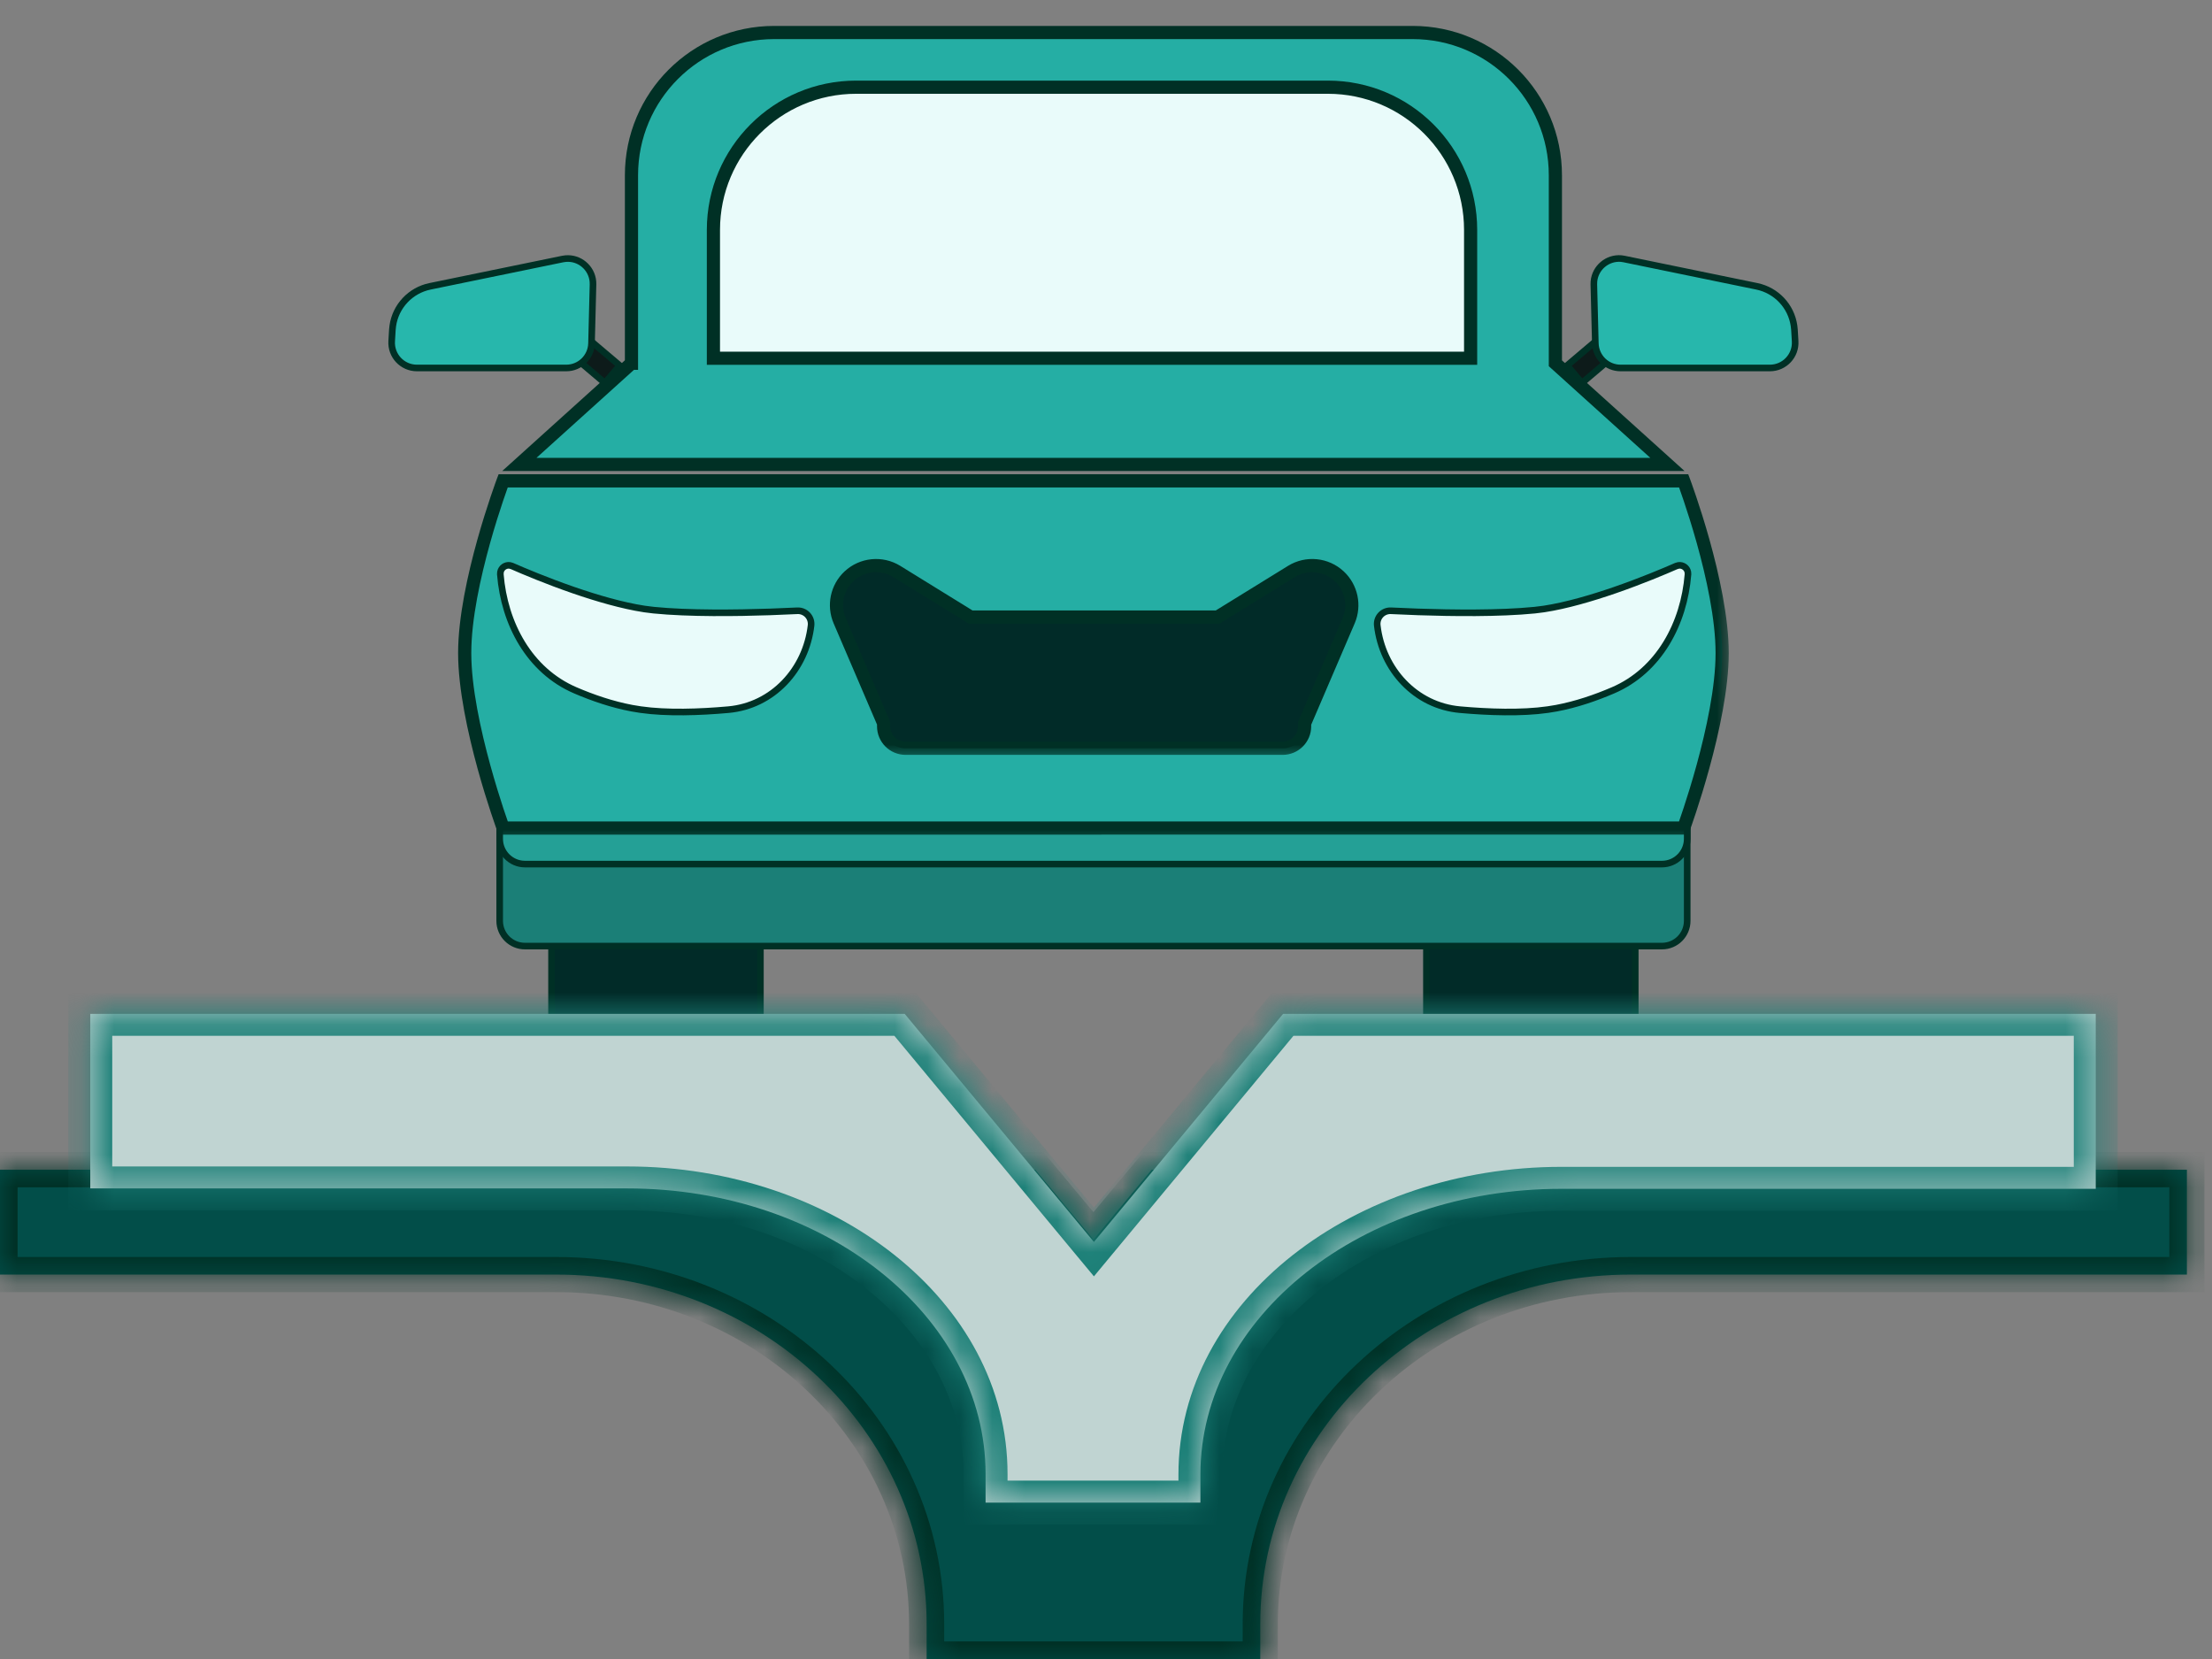 <svg width="68" height="51" viewBox="0 0 68 51" fill="none" xmlns="http://www.w3.org/2000/svg">
<rect x="0" y="0" width="68" height="51" fill="#808080" stroke="none"/>
<rect x="17.806" y="10.182" width="1.631" height="0.705" transform="rotate(40.245 17.806 10.182)" fill="#0D1B1A" stroke="#003025" stroke-width="0.203"/>
<path d="M17.389 7.95C17.812 7.913 18.188 8.228 18.227 8.651L18.23 8.743L18.184 10.555C18.173 10.976 17.829 11.312 17.408 11.312H12.816C12.369 11.312 12.014 10.935 12.041 10.489L12.062 10.136L12.075 10.015C12.162 9.415 12.616 8.926 13.219 8.802L17.298 7.963L17.389 7.95Z" fill="#27B7AC" stroke="#003025" stroke-width="0.203"/>
<rect x="0.012" y="-0.143" width="1.631" height="0.705" transform="matrix(-0.763 0.646 0.646 0.763 49.521 10.283)" fill="#0D1B1A" stroke="#003025" stroke-width="0.203"/>
<path d="M49.838 7.949C49.415 7.913 49.039 8.228 49 8.651L48.997 8.742L49.043 10.555C49.054 10.976 49.397 11.312 49.818 11.312H54.41C54.857 11.312 55.212 10.935 55.185 10.489L55.164 10.136L55.151 10.015C55.065 9.415 54.61 8.926 54.008 8.802L49.929 7.963L49.838 7.949Z" fill="#27B7AC" stroke="#003025" stroke-width="0.203"/>
<path d="M23.376 27.117V31.918C23.376 32.906 22.576 33.707 21.588 33.707H18.744C17.756 33.707 16.955 32.906 16.955 31.918V27.117H23.376Z" fill="#012B28" stroke="#003025" stroke-width="0.203"/>
<path d="M50.27 27.117V31.918C50.27 32.906 49.47 33.707 48.482 33.707H45.639C44.651 33.707 43.85 32.906 43.85 31.918V27.117H50.27Z" fill="#012B28" stroke="#003025" stroke-width="0.203"/>
<path d="M51.867 25.268V28.308C51.867 28.737 51.52 29.084 51.091 29.084H16.138C15.709 29.084 15.361 28.737 15.361 28.308V25.268H51.867Z" fill="#1B7F77" stroke="#003025" stroke-width="0.203"/>
<path d="M51.867 25.268V25.787C51.867 26.215 51.52 26.563 51.091 26.563H16.138C15.709 26.563 15.361 26.215 15.361 25.787V25.268H51.867Z" fill="#24A096" stroke="#003025" stroke-width="0.203"/>
<mask id="path-9-outside-1_771_338" maskUnits="userSpaceOnUse" x="13.285" y="0" width="40" height="26" fill="black">
<rect fill="white" x="13.285" width="40" height="26"/>
<path d="M51.759 14.782C51.777 14.83 52.941 17.94 52.941 20.076C52.941 22.215 51.775 25.411 51.759 25.454H33.655V25.455H15.468C15.468 25.455 14.285 22.229 14.285 20.076C14.285 17.941 15.449 14.833 15.468 14.782H51.759ZM43.427 1C45.85 1 47.815 2.965 47.815 5.388V11.168L51.26 14.277H15.965L19.41 11.168H19.412V5.388C19.412 2.965 21.377 1 23.8 1H43.427Z"/>
</mask>
<path d="M51.759 14.782C51.777 14.83 52.941 17.94 52.941 20.076C52.941 22.215 51.775 25.411 51.759 25.454H33.655V25.455H15.468C15.468 25.455 14.285 22.229 14.285 20.076C14.285 17.941 15.449 14.833 15.468 14.782H51.759ZM43.427 1C45.85 1 47.815 2.965 47.815 5.388V11.168L51.26 14.277H15.965L19.41 11.168H19.412V5.388C19.412 2.965 21.377 1 23.8 1H43.427Z" fill="#25AEA4"/>
<path d="M51.759 14.782L51.948 14.711L51.899 14.58H51.759V14.782ZM52.941 20.076L53.144 20.076L53.144 20.076L52.941 20.076ZM51.759 25.454V25.657H51.9L51.949 25.524L51.759 25.454ZM33.655 25.454V25.252H33.453V25.454H33.655ZM33.655 25.455V25.658H33.858V25.455H33.655ZM15.468 25.455L15.278 25.525L15.326 25.658H15.468V25.455ZM14.285 20.076L14.083 20.076L14.083 20.076L14.285 20.076ZM15.468 14.782V14.58H15.328L15.278 14.711L15.468 14.782ZM47.815 11.168H47.612V11.258L47.679 11.318L47.815 11.168ZM51.26 14.277V14.48H51.786L51.395 14.127L51.26 14.277ZM15.965 14.277L15.829 14.127L15.438 14.48H15.965V14.277ZM19.41 11.168V10.966H19.332L19.274 11.018L19.41 11.168ZM19.412 11.168V11.37H19.615V11.168H19.412ZM51.759 14.782L51.569 14.853C51.577 14.874 51.87 15.658 52.162 16.7C52.454 17.747 52.739 19.037 52.739 20.076L52.941 20.076L53.144 20.076C53.144 18.979 52.846 17.645 52.552 16.591C52.256 15.533 51.958 14.738 51.948 14.711L51.759 14.782ZM52.941 20.076L52.739 20.076C52.739 21.117 52.453 22.429 52.161 23.497C51.869 24.562 51.575 25.366 51.569 25.384L51.759 25.454L51.949 25.524C51.958 25.499 52.256 24.684 52.551 23.604C52.846 22.529 53.144 21.174 53.144 20.076L52.941 20.076ZM51.759 25.454V25.252H33.655V25.454V25.657H51.759V25.454ZM33.655 25.454H33.453V25.455H33.655H33.858V25.454H33.655ZM33.655 25.455V25.253H15.468V25.455V25.658H33.655V25.455ZM15.468 25.455C15.658 25.385 15.658 25.385 15.658 25.385C15.658 25.385 15.658 25.385 15.658 25.385C15.658 25.385 15.658 25.385 15.658 25.385C15.658 25.385 15.657 25.384 15.657 25.383C15.657 25.382 15.656 25.38 15.655 25.377C15.653 25.371 15.649 25.362 15.645 25.35C15.637 25.326 15.624 25.291 15.608 25.245C15.576 25.154 15.53 25.021 15.475 24.854C15.365 24.52 15.219 24.053 15.072 23.519C14.777 22.447 14.488 21.124 14.488 20.076L14.285 20.076L14.083 20.076C14.083 21.181 14.385 22.548 14.681 23.627C14.83 24.169 14.979 24.642 15.091 24.981C15.147 25.15 15.193 25.286 15.226 25.379C15.242 25.426 15.255 25.462 15.264 25.487C15.268 25.499 15.272 25.508 15.274 25.515C15.275 25.518 15.276 25.52 15.277 25.522C15.277 25.523 15.277 25.524 15.277 25.524C15.277 25.524 15.277 25.524 15.278 25.524C15.278 25.525 15.278 25.525 15.278 25.525C15.278 25.525 15.278 25.525 15.468 25.455ZM14.285 20.076L14.488 20.076C14.488 19.037 14.772 17.749 15.064 16.702C15.355 15.659 15.649 14.876 15.657 14.853L15.468 14.782L15.278 14.711C15.268 14.739 14.97 15.535 14.674 16.593C14.38 17.647 14.083 18.98 14.083 20.076L14.285 20.076ZM15.468 14.782V14.985H51.759V14.782V14.58H15.468V14.782ZM43.427 1V1.202C45.738 1.202 47.612 3.076 47.612 5.388H47.815H48.017C48.017 2.853 45.962 0.797 43.427 0.797V1ZM47.815 5.388H47.612V11.168H47.815H48.017V5.388H47.815ZM47.815 11.168L47.679 11.318L51.124 14.428L51.26 14.277L51.395 14.127L47.95 11.018L47.815 11.168ZM51.26 14.277V14.075H15.965V14.277V14.48H51.26V14.277ZM15.965 14.277L16.101 14.428L19.546 11.318L19.41 11.168L19.274 11.018L15.829 14.127L15.965 14.277ZM19.41 11.168V11.37H19.412V11.168V10.966H19.41V11.168ZM19.412 11.168H19.615V5.388H19.412H19.21V11.168H19.412ZM19.412 5.388H19.615C19.615 3.076 21.488 1.202 23.8 1.202V1V0.797C21.265 0.797 19.21 2.853 19.21 5.388H19.412ZM23.8 1V1.202H43.427V1V0.797H23.8V1Z" fill="#003025" mask="url(#path-9-outside-1_771_338)"/>
<mask id="path-11-outside-2_771_338" maskUnits="userSpaceOnUse" x="20.932" y="1.681" width="25" height="10" fill="black">
<rect fill="white" x="20.932" y="1.681" width="25" height="10"/>
<path d="M40.821 2.681C43.244 2.681 45.209 4.645 45.209 7.068V11.014H21.932V7.068C21.932 4.645 23.896 2.681 26.319 2.681H40.821Z"/>
</mask>
<path d="M40.821 2.681C43.244 2.681 45.209 4.645 45.209 7.068V11.014H21.932V7.068C21.932 4.645 23.896 2.681 26.319 2.681H40.821Z" fill="#E9FBFA"/>
<path d="M45.209 11.014V11.216H45.411V11.014H45.209ZM21.932 11.014H21.729V11.216H21.932V11.014ZM40.821 2.681V2.883C43.133 2.883 45.007 4.757 45.007 7.068H45.209H45.411C45.411 4.533 43.356 2.478 40.821 2.478V2.681ZM45.209 7.068H45.007V11.014H45.209H45.411V7.068H45.209ZM45.209 11.014V10.811H21.932V11.014V11.216H45.209V11.014ZM21.932 11.014H22.134V7.068H21.932H21.729V11.014H21.932ZM21.932 7.068H22.134C22.134 4.757 24.008 2.883 26.319 2.883V2.681V2.478C23.784 2.478 21.729 4.533 21.729 7.068H21.932ZM26.319 2.681V2.883H40.821V2.681V2.478H26.319V2.681Z" fill="#003025" mask="url(#path-11-outside-2_771_338)"/>
<mask id="path-13-outside-3_771_338" maskUnits="userSpaceOnUse" x="24.715" y="16.387" width="18" height="7" fill="black">
<rect fill="white" x="24.715" y="16.387" width="18" height="7"/>
<path d="M39.701 17.568C40.168 17.28 40.771 17.34 41.172 17.715C41.546 18.065 41.661 18.612 41.459 19.083L40.105 22.239V22.329C40.105 22.702 39.803 23.004 39.431 23.004H27.84C27.467 23.004 27.164 22.702 27.164 22.329V22.234L25.813 19.083C25.611 18.612 25.726 18.065 26.1 17.715C26.501 17.34 27.103 17.28 27.57 17.568L29.821 18.957C29.827 18.961 29.832 18.966 29.838 18.97H37.433C37.439 18.966 37.444 18.961 37.45 18.957L39.701 17.568Z"/>
</mask>
<path d="M39.701 17.568C40.168 17.28 40.771 17.34 41.172 17.715C41.546 18.065 41.661 18.612 41.459 19.083L40.105 22.239V22.329C40.105 22.702 39.803 23.004 39.431 23.004H27.84C27.467 23.004 27.164 22.702 27.164 22.329V22.234L25.813 19.083C25.611 18.612 25.726 18.065 26.1 17.715C26.501 17.34 27.103 17.28 27.57 17.568L29.821 18.957C29.827 18.961 29.832 18.966 29.838 18.97H37.433C37.439 18.966 37.444 18.961 37.45 18.957L39.701 17.568Z" fill="#012B28"/>
<path d="M39.701 17.568L39.807 17.741L39.807 17.741L39.701 17.568ZM41.172 17.715L41.31 17.567L41.31 17.567L41.172 17.715ZM41.459 19.083L41.645 19.163L41.645 19.163L41.459 19.083ZM40.105 22.239L39.919 22.159L39.903 22.198V22.239H40.105ZM40.105 22.329L40.308 22.329V22.329H40.105ZM27.164 22.329L26.961 22.329L26.961 22.329L27.164 22.329ZM27.164 22.234H27.366V22.193L27.35 22.154L27.164 22.234ZM25.813 19.083L25.999 19.003L25.999 19.003L25.813 19.083ZM26.1 17.715L25.962 17.567L25.962 17.567L26.1 17.715ZM27.57 17.568L27.464 17.741L27.464 17.741L27.57 17.568ZM29.821 18.957L29.927 18.785L29.927 18.785L29.821 18.957ZM29.838 18.97L29.724 19.137L29.775 19.172H29.838V18.97ZM37.433 18.97V19.172H37.496L37.547 19.137L37.433 18.97ZM37.45 18.957L37.344 18.785L37.344 18.785L37.45 18.957ZM39.701 17.568L39.807 17.741C40.197 17.5 40.699 17.55 41.033 17.863L41.172 17.715L41.31 17.567C40.842 17.129 40.139 17.06 39.595 17.396L39.701 17.568ZM41.172 17.715L41.033 17.863C41.345 18.154 41.441 18.611 41.273 19.003L41.459 19.083L41.645 19.163C41.88 18.613 41.746 17.975 41.31 17.567L41.172 17.715ZM41.459 19.083L41.273 19.003L39.919 22.159L40.105 22.239L40.291 22.319L41.645 19.163L41.459 19.083ZM40.105 22.239H39.903V22.329H40.105H40.308V22.239H40.105ZM40.105 22.329L39.903 22.329C39.903 22.59 39.691 22.801 39.431 22.801V23.004V23.206C39.915 23.206 40.308 22.813 40.308 22.329L40.105 22.329ZM39.431 23.004V22.801H27.84V23.004V23.206H39.431V23.004ZM27.84 23.004V22.801C27.578 22.801 27.366 22.59 27.366 22.329L27.164 22.329L26.961 22.329C26.962 22.814 27.355 23.206 27.84 23.206V23.004ZM27.164 22.329H27.366V22.234H27.164H26.961V22.329H27.164ZM27.164 22.234L27.35 22.154L25.999 19.003L25.813 19.083L25.627 19.163L26.978 22.314L27.164 22.234ZM25.813 19.083L25.999 19.003C25.831 18.61 25.927 18.154 26.239 17.863L26.1 17.715L25.962 17.567C25.526 17.975 25.392 18.613 25.627 19.163L25.813 19.083ZM26.1 17.715L26.239 17.863C26.573 17.55 27.074 17.5 27.464 17.741L27.57 17.568L27.677 17.396C27.132 17.06 26.43 17.13 25.962 17.567L26.1 17.715ZM27.57 17.568L27.464 17.741L29.715 19.129L29.821 18.957L29.927 18.785L27.677 17.396L27.57 17.568ZM29.821 18.957L29.715 19.129C29.709 19.126 29.705 19.122 29.703 19.121C29.701 19.119 29.699 19.118 29.7 19.119C29.701 19.119 29.704 19.122 29.707 19.125C29.711 19.128 29.717 19.132 29.724 19.137L29.838 18.97L29.951 18.802C29.956 18.805 29.959 18.808 29.96 18.808C29.96 18.809 29.961 18.809 29.959 18.807C29.957 18.806 29.953 18.802 29.948 18.799C29.943 18.795 29.936 18.79 29.927 18.785L29.821 18.957ZM29.838 18.97V19.172H37.433V18.97V18.767H29.838V18.97ZM37.433 18.97L37.547 19.137C37.554 19.132 37.56 19.128 37.564 19.125C37.566 19.123 37.567 19.122 37.569 19.121C37.569 19.121 37.569 19.12 37.57 19.12C37.57 19.12 37.571 19.119 37.571 19.119C37.572 19.118 37.571 19.119 37.569 19.121C37.566 19.123 37.562 19.126 37.556 19.129L37.45 18.957L37.344 18.785C37.335 18.79 37.328 18.795 37.323 18.799C37.318 18.802 37.314 18.806 37.312 18.807C37.31 18.809 37.311 18.809 37.311 18.808C37.312 18.808 37.315 18.805 37.319 18.802L37.433 18.97ZM37.45 18.957L37.556 19.129L39.807 17.741L39.701 17.568L39.595 17.396L37.344 18.785L37.45 18.957Z" fill="#003025" mask="url(#path-13-outside-3_771_338)"/>
<path d="M51.6 17.381C51.733 17.362 51.861 17.453 51.887 17.586L51.891 17.656C51.769 19.169 51.002 20.614 49.586 21.222C49.055 21.45 48.458 21.656 47.845 21.771L47.581 21.814C46.771 21.93 45.767 21.895 44.883 21.816C43.515 21.695 42.494 20.58 42.339 19.227C42.31 18.978 42.512 18.764 42.762 18.776L43.602 18.811C44.62 18.846 46.086 18.866 47.179 18.757L47.464 18.721C48.147 18.617 48.932 18.387 49.647 18.14C50.461 17.858 51.177 17.556 51.532 17.4L51.6 17.381Z" fill="#E9FBFA" stroke="#003025" stroke-width="0.203"/>
<path d="M15.672 17.381C15.538 17.362 15.41 17.453 15.385 17.586L15.381 17.656C15.503 19.169 16.27 20.614 17.686 21.222C18.217 21.45 18.814 21.656 19.427 21.771L19.69 21.814C20.5 21.93 21.504 21.895 22.389 21.816C23.757 21.695 24.777 20.58 24.933 19.227C24.961 18.978 24.759 18.764 24.51 18.776L23.67 18.811C22.651 18.846 21.185 18.866 20.093 18.757L19.808 18.721C19.125 18.617 18.34 18.387 17.625 18.14C16.81 17.858 16.094 17.556 15.739 17.4L15.672 17.381Z" fill="#E9FBFA" stroke="#003025" stroke-width="0.203"/>
<mask id="path-17-inside-4_771_338" fill="white">
<path d="M67.228 39.182H50.137C43.844 39.182 38.742 43.992 38.742 49.926V51H28.486V49.926C28.486 43.992 23.385 39.182 17.092 39.182H0V35.958H31.824L33.614 38.107L35.404 35.958H67.228V39.182Z"/>
</mask>
<path d="M67.228 39.182H50.137C43.844 39.182 38.742 43.992 38.742 49.926V51H28.486V49.926C28.486 43.992 23.385 39.182 17.092 39.182H0V35.958H31.824L33.614 38.107L35.404 35.958H67.228V39.182Z" fill="#024E49"/>
<path d="M67.228 39.182V39.722H67.767V39.182H67.228ZM50.137 39.182L50.137 38.642L50.137 38.642L50.137 39.182ZM38.742 51V51.54H39.282V51H38.742ZM28.486 51H27.946V51.54H28.486V51ZM17.092 39.182L17.092 38.642H17.092V39.182ZM0 39.182H-0.54V39.722H0V39.182ZM0 35.958V35.418H-0.54V35.958H0ZM31.824 35.958L32.239 35.613L32.077 35.418H31.824V35.958ZM33.614 38.107L33.199 38.452L33.614 38.95L34.029 38.452L33.614 38.107ZM35.404 35.958V35.418H35.151L34.989 35.613L35.404 35.958ZM67.228 35.958H67.767V35.418H67.228V35.958ZM67.228 39.182V38.642H50.137V39.182V39.722H67.228V39.182ZM50.137 39.182L50.137 38.642C43.576 38.642 38.202 43.664 38.202 49.926H38.742H39.282C39.282 44.32 44.112 39.722 50.137 39.722L50.137 39.182ZM38.742 49.926H38.202V51H38.742H39.282V49.926H38.742ZM38.742 51V50.46H28.486V51V51.54H38.742V51ZM28.486 51H29.026V49.926H28.486H27.946V51H28.486ZM28.486 49.926H29.026C29.026 43.664 23.653 38.642 17.092 38.642L17.092 39.182L17.092 39.722C23.117 39.722 27.946 44.32 27.946 49.926H28.486ZM17.092 39.182V38.642H0V39.182V39.722H17.092V39.182ZM0 39.182H0.54V35.958H0H-0.54V39.182H0ZM0 35.958V36.498H31.824V35.958V35.418H0V35.958ZM31.824 35.958L31.409 36.304L33.199 38.452L33.614 38.107L34.029 37.761L32.239 35.613L31.824 35.958ZM33.614 38.107L34.029 38.452L35.819 36.304L35.404 35.958L34.989 35.613L33.199 37.761L33.614 38.107ZM35.404 35.958V36.498H67.228V35.958V35.418H35.404V35.958ZM67.228 35.958H66.688V39.182H67.228H67.767V35.958H67.228Z" fill="#003025" mask="url(#path-17-inside-4_771_338)"/>
<mask id="path-19-inside-5_771_338" fill="white">
<path d="M64.426 36.546H47.995C41.869 36.546 36.902 40.48 36.902 45.332V46.192H30.298V45.315C30.298 40.465 25.369 36.534 19.289 36.534H2.775V31.168H27.812L33.629 38.18L39.444 31.168H64.426V36.546Z"/>
</mask>
<path d="M64.426 36.546H47.995C41.869 36.546 36.902 40.48 36.902 45.332V46.192H30.298V45.315C30.298 40.465 25.369 36.534 19.289 36.534H2.775V31.168H27.812L33.629 38.18L39.444 31.168H64.426V36.546Z" fill="#C0D4D2"/>
<path d="M64.426 36.546V37.221H65.101V36.546H64.426ZM36.902 45.332L36.227 45.332V45.332H36.902ZM36.902 46.192V46.867H37.577V46.192H36.902ZM30.298 46.192H29.623V46.867H30.298V46.192ZM30.298 45.315L30.973 45.315L30.973 45.314L30.298 45.315ZM19.289 36.534L19.289 35.859H19.289V36.534ZM2.775 36.534H2.1V37.209H2.775V36.534ZM2.775 31.168V30.493H2.1V31.168H2.775ZM27.812 31.168L28.332 30.737L28.13 30.493H27.812V31.168ZM33.629 38.18L33.109 38.611L33.629 39.237L34.148 38.611L33.629 38.18ZM39.444 31.168V30.493H39.127L38.925 30.737L39.444 31.168ZM64.426 31.168H65.101V30.493H64.426V31.168ZM64.426 36.546V35.871H47.995V36.546V37.221H64.426V36.546ZM47.995 36.546V35.871C41.651 35.871 36.227 39.969 36.227 45.332L36.902 45.332L37.577 45.332C37.577 40.991 42.087 37.221 47.995 37.221V36.546ZM36.902 45.332H36.227V46.192H36.902H37.577V45.332H36.902ZM36.902 46.192V45.517H30.298V46.192V46.867H36.902V46.192ZM30.298 46.192H30.973V45.315H30.298H29.623V46.192H30.298ZM30.298 45.315L30.973 45.314C30.973 39.958 25.591 35.859 19.289 35.859L19.289 36.534L19.289 37.209C25.147 37.209 29.623 40.972 29.623 45.315L30.298 45.315ZM19.289 36.534V35.859H2.775V36.534V37.209H19.289V36.534ZM2.775 36.534H3.45V31.168H2.775H2.1V36.534H2.775ZM2.775 31.168V31.843H27.812V31.168V30.493H2.775V31.168ZM27.812 31.168L27.293 31.599L33.109 38.611L33.629 38.18L34.148 37.749L28.332 30.737L27.812 31.168ZM33.629 38.18L34.148 38.611L39.964 31.599L39.444 31.168L38.925 30.737L33.109 37.749L33.629 38.18ZM39.444 31.168V31.843H64.426V31.168V30.493H39.444V31.168ZM64.426 31.168H63.751V36.546H64.426H65.101V31.168H64.426Z" fill="#1B7F77" mask="url(#path-19-inside-5_771_338)"/>
</svg>
